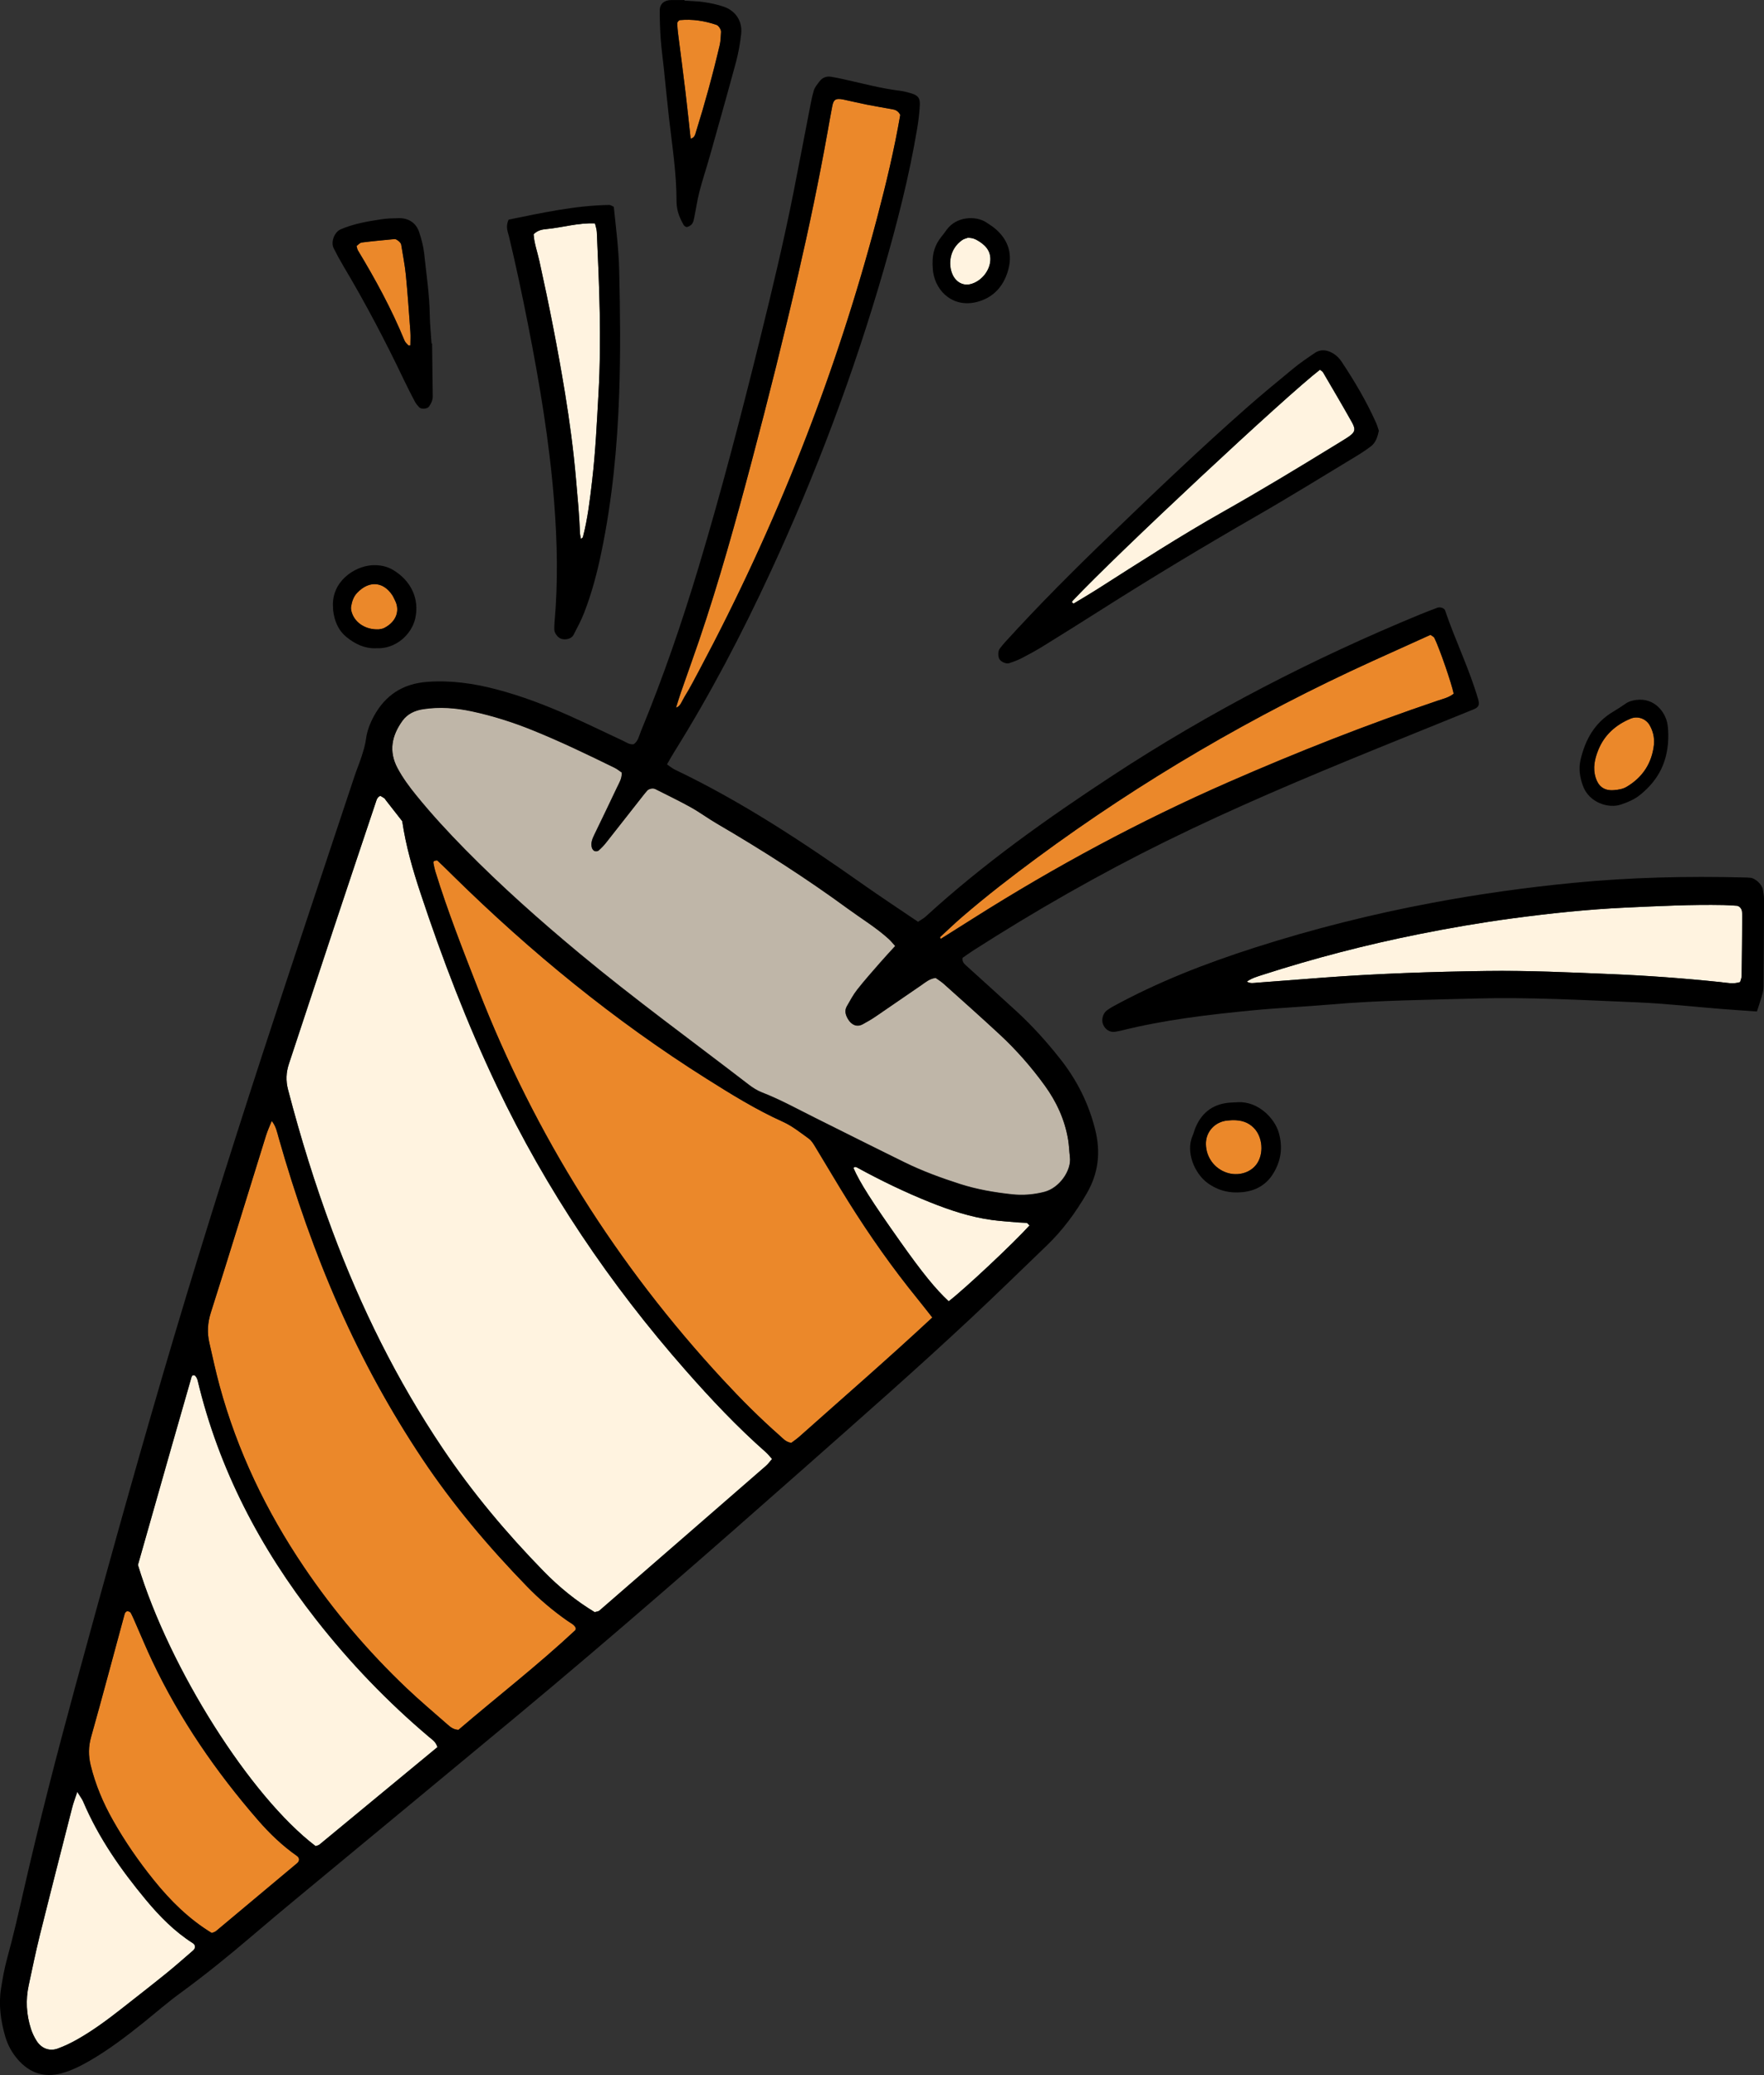 <?xml version="1.0" encoding="UTF-8"?>
<svg id="Capa_2" data-name="Capa 2" xmlns="http://www.w3.org/2000/svg" viewBox="0 0 360.53 423.99">
  <rect x="0" y="0" width="360.53" height="423.99" fill="#333333" stroke="none"/>
  <defs>
    <style>
      .cls-1 {
        fill: #eb882a;
      }

      .cls-2 {
        fill: #bfb6a8;
      }

      .cls-3 {
        fill: #fff3e0;
      }
    </style>
  </defs>
  <g id="Capa_1-2" data-name="Capa 1">
    <g>
      <path class="cls-2" d="M127.06,157.86c.07,1.19-.53,2.08-.96,3-1.54,3.26-3.11,6.51-4.68,9.75-.4,.83-.72,1.67-.45,2.59,.07,.25,.3,.55,.53,.64,.24,.09,.66,.06,.84-.1,.56-.49,1.08-1.03,1.54-1.62,2.52-3.18,5.02-6.38,7.53-9.58,.28-.35,.57-.7,.86-1.04,.34-.39,1.16-.56,1.67-.31,2.41,1.22,4.85,2.39,7.21,3.7,1.83,1.02,3.53,2.29,5.34,3.34,9.23,5.38,18.22,11.13,26.84,17.44,2.79,2.04,5.76,3.83,8.33,6.17,.44,.4,.8,.87,1.3,1.42-1.07,1.18-2.1,2.27-3.08,3.4-1.58,1.81-3.18,3.61-4.67,5.5-.83,1.05-1.47,2.26-2.14,3.43-.5,.87-.27,1.72,.21,2.55,.73,1.26,1.85,1.73,2.99,1.12,.93-.49,1.84-1.02,2.7-1.61,3.11-2.11,6.19-4.27,9.3-6.38,.86-.58,1.65-1.33,2.95-1.5,.48,.35,1.12,.74,1.67,1.23,3.81,3.41,7.63,6.81,11.38,10.29,3.43,3.18,6.5,6.68,9.25,10.47,2.42,3.34,4.1,7,4.78,11.07,.2,1.18,.23,2.39,.37,3.58,.33,2.71-2.13,6.28-5.2,7.09-2.23,.58-4.45,.75-6.71,.5-3.59-.39-7.13-1-10.59-2.11-3.87-1.24-7.67-2.64-11.32-4.43-6.07-2.97-12.11-6.02-18.16-9.03-3.63-1.8-7.18-3.78-10.97-5.25-.96-.37-1.88-.96-2.7-1.59-11.56-8.9-23.37-17.48-34.6-26.81-8.1-6.74-15.97-13.73-23.37-21.25-3.48-3.54-6.85-7.19-9.98-11.05-1.42-1.75-2.76-3.55-3.83-5.56-1.86-3.5-1.15-6.7,1.02-9.71,1.01-1.39,2.52-2.09,4.23-2.35,3.32-.5,6.62-.26,9.87,.43,4.27,.91,8.41,2.22,12.46,3.86,5.72,2.31,11.26,4.98,16.79,7.69,.53,.26,1,.66,1.45,.96Z"/>
      <g>
        <path class="cls-1" d="M190.54,269.2c-9.1,8.47-18.19,16.34-27.17,24.34-.55,.49-1.17,.91-1.66,1.28-1.15-.18-1.72-.92-2.38-1.5-4.07-3.58-7.89-7.42-11.57-11.39-21.69-23.43-38.41-49.98-50.01-79.73-3.11-7.97-6.25-15.94-8.78-24.12-.18-.57-.29-1.16-.4-1.75-.02-.13,.06-.38,.14-.41,.23-.07,.59-.17,.71-.05,1.1,1.02,2.16,2.09,3.23,3.14,15.81,15.54,32.89,29.52,51.67,41.36,5.08,3.2,10.18,6.37,15.69,8.85,1.9,.85,3.58,2.21,5.28,3.44,.58,.41,.98,1.11,1.36,1.74,2.27,3.72,4.46,7.49,6.77,11.18,4.31,6.89,8.98,13.52,14.11,19.83,.95,1.16,1.86,2.35,3,3.79Z"/>
        <path class="cls-1" d="M117.65,332.58c-.02,.21,.02,.42-.06,.5-7.69,7.2-16.02,13.63-23.9,20.38-1-.06-1.6-.54-2.16-1.03-2.83-2.48-5.71-4.91-8.44-7.5-7.89-7.49-14.89-15.74-20.98-24.75-7.72-11.42-13.61-23.7-17.24-37.03-.79-2.9-1.41-5.84-2.09-8.77-.48-2.09-.36-4.09,.31-6.2,3.83-12.03,7.52-24.1,11.27-36.15,.31-.99,.75-1.94,1.17-2.99,.89,1.1,1.09,2.29,1.42,3.45,3.38,11.86,7.42,23.49,12.43,34.78,4.77,10.74,10.4,21.02,16.92,30.8,6.28,9.42,13.56,18.03,21.45,26.14,2.52,2.6,5.28,4.92,8.25,7,.59,.41,1.3,.71,1.64,1.37Z"/>
        <path class="cls-1" d="M43.27,394.97c-4.63-2.81-8.44-6.58-11.84-10.8-3.11-3.87-5.93-7.94-8.37-12.26-2-3.54-3.57-7.26-4.54-11.23-.47-1.94-.46-3.79,.09-5.75,2.36-8.37,4.58-16.79,6.87-25.18,.06-.22,.32-.51,.5-.52,.24-.02,.63,.13,.73,.32,.42,.79,.76,1.62,1.12,2.44,1.09,2.47,2.12,4.97,3.28,7.41,5.63,11.89,13.02,22.62,21.63,32.53,2.37,2.73,4.97,5.22,7.94,7.3,.57,.4,.57,1.04,.03,1.49-5.52,4.63-11.05,9.26-16.59,13.88-.22,.18-.53,.24-.86,.38Z"/>
      </g>
      <g>
        <path class="cls-3" d="M157.79,298.11c-.44,.5-.78,1-1.23,1.39-11.35,9.87-22.7,19.74-34.06,29.59-.21,.18-.56,.19-.96,.31-3.82-2.3-7.3-5.14-10.46-8.38-7.58-7.77-14.53-16.05-20.6-25.07-9.36-13.91-16.74-28.83-22.58-44.52-3.51-9.44-6.49-19.05-9.03-28.79-.48-1.83-.4-3.52,.18-5.27,3.07-9.26,6.11-18.54,9.19-27.81,2.89-8.7,5.81-17.38,8.71-26.07,.18-.55,.65-.96,.91-.81,.25,.15,.5,.28,.72,.45,.12,.09,.18,.24,.27,.36,1.11,1.42,2.22,2.84,3.36,4.3,.73,5.05,2.16,9.96,3.77,14.8,4.45,13.41,9.5,26.59,15.58,39.36,10.08,21.18,23.08,40.44,38.57,58.04,5.17,5.88,10.53,11.57,16.41,16.75,.44,.39,.8,.87,1.25,1.36Z"/>
        <path class="cls-3" d="M89.41,356.98c-8.11,6.7-16.11,13.31-24.12,19.92-.21,.17-.53,.22-.8,.32-13.35-10.17-29.89-36.28-36.31-57.45,2.2-7.72,4.45-15.66,6.71-23.6,1.36-4.77,2.73-9.53,4.1-14.3,.11-.39,.17-1,.71-.85,.31,.09,.59,.64,.68,1.03,4.33,18.16,12.78,34.28,24.24,48.91,6.89,8.8,14.59,16.81,23.13,24.02,.56,.48,1.26,.85,1.65,2.01Z"/>
        <path class="cls-3" d="M15.79,366.15c.6,.98,.97,1.44,1.2,1.97,3.15,7.42,7.72,13.93,12.83,20.09,2.8,3.37,5.86,6.48,9.59,8.85,.56,.36,.58,1.02,.05,1.48-1.82,1.57-3.62,3.17-5.5,4.69-3.04,2.46-6.14,4.86-9.21,7.28-2.84,2.23-5.75,4.38-8.9,6.17-1.3,.74-2.67,1.4-4.07,1.91-1.69,.61-3.34-.04-4.31-1.57-.48-.75-.88-1.58-1.15-2.43-.95-2.92-1.11-5.91-.47-8.92,.73-3.38,1.42-6.77,2.25-10.13,2.18-8.75,4.42-17.49,6.65-26.23,.22-.87,.55-1.72,1.02-3.15Z"/>
        <path class="cls-3" d="M210.42,250.39c-3.35,3.71-13.15,12.89-16.52,15.5-2.67-2.47-5.4-5.82-9.88-12.16-5.83-8.23-8.32-12.14-9.58-15.06,.18-.29,.42-.28,.75-.1,4.86,2.66,9.85,5.08,15,7.13,4.05,1.61,8.16,2.98,12.5,3.57,1.78,.24,3.58,.35,5.36,.51,.6,.05,1.2,.04,1.8,.09,.1,0,.19,.17,.57,.52Z"/>
      </g>
      <g>
        <path class="cls-1" d="M138.18,144.58c.26-.82,.59-1.96,.98-3.08,1.23-3.55,2.51-7.07,3.72-10.62,4.11-12.09,7.52-24.39,10.79-36.73,3.35-12.63,6.52-25.3,9.46-38.03,2.23-9.66,4.26-19.36,6.01-29.12,.32-1.77,.62-3.55,.97-5.32,.24-1.21,.57-1.7,2.28-1.34,1.61,.35,3.22,.73,4.84,1.05,1.77,.35,3.55,.64,5.32,.97,.61,.11,1.11,.43,1.45,1.12-1.2,7-2.88,14-4.71,20.96-8.48,32.24-20.66,63.02-36.33,92.44-.99,1.86-1.95,3.73-3.06,5.51-.54,.87-.83,1.96-1.7,2.19Z"/>
        <path class="cls-1" d="M192.11,191.5c1.52-1.39,3-2.83,4.56-4.17,4.9-4.22,10.01-8.17,15.21-12.01,21.47-15.84,44.39-29.21,68.67-40.26,3.95-1.8,7.91-3.58,11.81-5.34,.35,.26,.69,.39,.8,.62,1.13,2.35,3.51,9.28,3.95,11.4-.95,.77-2.13,1.04-3.26,1.42-14.51,4.9-28.75,10.51-42.78,16.66-18.05,7.91-35.36,17.21-52.01,27.74-2.26,1.43-4.53,2.86-6.79,4.28-.05-.11-.11-.22-.16-.34Z"/>
        <path class="cls-1" d="M141.15,28.33c-.36-3.26-.69-6.53-1.09-9.8-.46-3.86-.99-7.72-1.47-11.58-.09-.74-.18-1.49-.17-2.23,0-.21,.33-.59,.53-.61,2.57-.24,5.07,.15,7.5,.98,.41,.14,.94,.95,.91,1.44-.06,.89-.06,1.81-.27,2.68-1.4,5.97-3.02,11.89-4.85,17.74-.17,.53-.26,1.2-1.1,1.38Z"/>
        <path class="cls-1" d="M72.87,50.25c.34-.24,.67-.67,1.06-.71,2.23-.28,4.48-.48,6.72-.7,.38-.04,1.27,.7,1.34,1.09,.33,2.08,.75,4.15,.96,6.24,.38,3.89,.65,7.79,.93,11.69,.07,.9,0,1.8,0,2.7-.15,0-.35,.08-.41,0-.29-.31-.65-.62-.8-1-2.63-6.41-5.93-12.48-9.51-18.4-.15-.25-.18-.57-.29-.92Z"/>
        <path class="cls-1" d="M251.87,228.89c1.86-.03,3.24,.43,4.37,1.57,1.84,1.85,2.12,5.35,.55,7.46-1.31,1.76-3.82,2.46-6.09,1.69-2.5-.85-4.18-3.13-4.24-5.78-.06-2.52,1.81-4.61,4.35-4.86,.45-.04,.9-.07,1.05-.08Z"/>
        <path class="cls-1" d="M338.04,152.08c-.41,3.84-2.3,6.75-5.61,8.7-.74,.44-1.7,.6-2.58,.67-2.2,.18-3.23-.99-3.72-2.52-.63-2-.2-3.88,.53-5.7,1.24-3.07,3.57-5.12,6.6-6.39,1.46-.61,3.14,0,3.89,1.34,.69,1.21,1,2.5,.88,3.89Z"/>
        <path class="cls-1" d="M77.37,128.6c-2.55,.11-4.73-1.25-5.44-3.33-.14-.41-.25-.89-.18-1.31,.17-1.03,.49-2.04,1.24-2.82,2.43-2.55,5.31-2.31,7.15,.43,.25,.37,.42,.79,.62,1.19,.95,1.92,.35,4.23-2.24,5.56-.38,.2-.86,.22-1.15,.29Z"/>
      </g>
      <g>
        <path class="cls-3" d="M355.66,200.66c-1.4,.47-2.74,.15-4.06,.01-7.49-.78-14.98-1.33-22.51-1.64-8.42-.35-16.84-.75-25.27-.63-11.14,.15-22.27,.53-33.38,1.36-4.5,.34-9,.71-13.5,1.03-.68,.05-1.4,.24-2.12-.22,1.02-.72,2.16-1.04,3.28-1.4,10.45-3.37,21.05-6.12,31.82-8.28,6.34-1.27,12.72-2.38,19.12-3.23,7.75-1.04,15.53-1.86,23.36-2.22,6.62-.3,13.23-.64,19.85-.51,.9,.02,1.8,.08,2.7,.14,.55,.04,1.04,.63,1.08,1.24,.02,.3,.05,.6,.04,.9-.03,4.06-.06,8.12-.12,12.19,0,.43-.21,.85-.31,1.26Z"/>
        <path class="cls-3" d="M118.73,110.11c-.07-.42-.17-.78-.19-1.15-.14-3.75-.5-7.48-.83-11.22-.51-5.84-1.29-11.64-2.23-17.41-1.48-9.03-3.25-18-5.23-26.94-.41-1.87-1.08-3.7-1.19-5.52,.82-.82,1.76-.98,2.62-1.06,3.27-.3,6.47-1.31,9.92-1.16,.14,.62,.35,1.18,.38,1.76,.49,10.95,.98,21.89,.35,32.86-.34,6-.61,11.99-1.31,17.96-.46,3.87-.9,7.75-1.89,11.54-.03,.11-.21,.18-.4,.34Z"/>
        <path class="cls-3" d="M269.78,75.55c.22,.18,.5,.32,.64,.55,1.97,3.37,3.96,6.73,5.87,10.14,.91,1.61,.68,2.15-1.03,3.25-.89,.57-1.79,1.11-2.69,1.66-7.43,4.56-14.89,9.07-22.48,13.36-8.78,4.95-17.24,10.41-25.74,15.83-1.64,1.04-3.32,2.02-4.9,2.98-.49-.2-.42-.35-.11-.67,8.93-9.47,43.57-41.83,50.44-47.1Z"/>
        <path class="cls-3" d="M197.84,48.58c.37,.04,.67,.04,.95,.12,.28,.08,.56,.2,.82,.34,1.65,.92,2.92,2.15,2.78,4.19-.14,2.22-1.93,4.3-4.04,4.83-1.52,.39-2.95-.39-3.66-1.9-.96-2.06-.69-5.29,1.97-7.12,.35-.24,.82-.33,1.16-.46Z"/>
      </g>
      <g>
        <path d="M136.35,156.2c.6,.41,1.04,.8,1.55,1.04,13.63,6.51,26.18,14.79,38.49,23.47,3.68,2.59,7.45,5.07,11.24,7.64,.57-.39,1.11-.66,1.54-1.05,11.81-10.81,24.82-20.04,38.18-28.8,19.93-13.07,41.02-23.95,63.06-33.02,1.11-.46,2.24-.88,3.36-1.3,.55-.21,1.41,.07,1.57,.52,2.07,6.12,4.95,11.94,6.76,18.16,.34,1.16,.14,1.66-.96,2.1-6.68,2.72-13.37,5.41-20.06,8.13-14.48,5.9-28.89,11.97-42.92,18.88-13.51,6.66-26.56,14.12-39.24,22.24-.76,.49-1.49,1.02-2.18,1.5-.14,.75,.28,1.18,.7,1.56,3.45,3.14,6.93,6.25,10.36,9.41,3.22,2.96,6.14,6.21,8.85,9.64,3.42,4.31,5.83,9.09,7.17,14.43,1.16,4.59,.72,8.89-1.68,13.05-2.28,3.94-4.93,7.56-8.21,10.71-5.11,4.9-10.16,9.86-15.33,14.69-11.21,10.5-22.77,20.62-34.28,30.8-19.3,17.05-38.69,34-58.49,50.47-14.82,12.32-29.69,24.58-44.53,36.88-3.25,2.69-6.49,5.39-9.69,8.13-4.81,4.11-9.72,8.09-14.83,11.82-2.55,1.86-4.94,3.95-7.4,5.93-3.52,2.83-7.12,5.57-11.04,7.84-1.82,1.05-3.69,2-5.75,2.56-3.6,.96-6.52-.05-8.93-2.79-1.21-1.38-2.08-2.98-2.59-4.72-.93-3.21-1.39-6.49-.86-9.82,.33-2.08,.7-4.16,1.26-6.19,1.28-4.64,2.34-9.33,3.41-14.03,3.18-13.93,6.77-27.76,10.52-41.54,5.77-21.18,11.63-42.33,17.8-63.4,6.47-22.08,13.36-44.03,20.49-65.9,6.15-18.86,12.47-37.68,18.72-56.51,.47-1.43,1.06-2.81,1.52-4.25,.36-1.14,.72-2.3,.87-3.48,.22-1.68,.82-3.2,1.61-4.66,2.34-4.31,5.94-6.64,10.85-7.01,4.87-.37,9.6,.31,14.29,1.55,5.1,1.35,10.02,3.22,14.82,5.37,3.71,1.65,7.36,3.43,11.04,5.15,.67,.32,1.29,.8,2.12,.66,.91-.64,1.08-1.72,1.47-2.67,4.54-10.99,8.39-22.22,11.81-33.6,4.63-15.41,8.68-30.98,12.54-46.6,2.45-9.93,4.84-19.87,6.83-29.91,1.08-5.46,2.12-10.93,3.18-16.39,.29-1.48,.54-2.97,.97-4.4,.2-.68,.73-1.29,1.18-1.88,.59-.78,1.42-1.08,2.39-.92,.89,.15,1.77,.33,2.65,.53,3.82,.85,7.6,1.87,11.49,2.34,.59,.07,1.18,.24,1.76,.39,1.86,.49,2.3,1,2.18,2.8-.1,1.5-.27,2.99-.52,4.47-1.64,9.81-4.11,19.42-6.87,28.96-6.11,21.12-13.83,41.66-23.07,61.61-5.88,12.7-12.36,25.09-19.79,36.97-.47,.76-.9,1.54-1.41,2.43Zm21.44,141.91c-.45-.49-.81-.97-1.25-1.36-5.88-5.18-11.24-10.87-16.41-16.75-15.49-17.6-28.48-36.86-38.57-58.04-6.08-12.77-11.13-25.95-15.58-39.36-1.61-4.84-3.03-9.75-3.77-14.8-1.14-1.46-2.25-2.88-3.36-4.3-.09-.12-.16-.27-.27-.36-.23-.17-.48-.31-.72-.45-.25-.15-.72,.25-.91,.81-2.91,8.69-5.83,17.37-8.71,26.07-3.08,9.26-6.11,18.54-9.19,27.81-.58,1.76-.66,3.44-.18,5.27,2.54,9.75,5.51,19.36,9.03,28.79,5.84,15.69,13.22,30.61,22.58,44.52,6.06,9.01,13.02,17.3,20.6,25.07,3.16,3.24,6.64,6.08,10.46,8.38,.4-.12,.76-.13,.96-.31,11.36-9.85,22.72-19.72,34.06-29.59,.45-.39,.79-.89,1.23-1.39Zm-30.72-140.25c-.45-.3-.92-.7-1.45-.96-5.53-2.71-11.07-5.38-16.79-7.69-4.05-1.64-8.2-2.95-12.46-3.86-3.25-.69-6.55-.94-9.87-.43-1.71,.26-3.22,.96-4.23,2.35-2.17,3.01-2.89,6.21-1.02,9.71,1.07,2.01,2.41,3.81,3.83,5.56,3.13,3.86,6.5,7.51,9.98,11.05,7.39,7.52,15.27,14.51,23.37,21.25,11.22,9.33,23.04,17.91,34.6,26.81,.82,.63,1.74,1.22,2.7,1.59,3.79,1.47,7.34,3.45,10.97,5.25,6.05,3.01,12.09,6.05,18.16,9.03,3.65,1.79,7.45,3.18,11.32,4.43,3.46,1.11,7,1.72,10.59,2.11,2.25,.24,4.47,.08,6.71-.5,3.07-.8,5.54-4.38,5.2-7.09-.15-1.19-.18-2.4-.37-3.58-.68-4.08-2.36-7.73-4.78-11.07-2.74-3.79-5.82-7.29-9.25-10.47-3.75-3.48-7.57-6.87-11.38-10.29-.55-.49-1.18-.88-1.67-1.23-1.29,.17-2.09,.91-2.95,1.5-3.11,2.11-6.19,4.27-9.3,6.38-.87,.59-1.78,1.12-2.7,1.61-1.15,.6-2.26,.14-2.99-1.12-.48-.83-.71-1.68-.21-2.55,.67-1.17,1.31-2.38,2.14-3.43,1.49-1.89,3.09-3.69,4.67-5.5,.98-1.13,2.01-2.22,3.08-3.4-.5-.55-.87-1.02-1.3-1.42-2.57-2.34-5.54-4.13-8.33-6.17-8.62-6.31-17.61-12.06-26.84-17.44-1.81-1.06-3.51-2.32-5.34-3.34-2.36-1.31-4.8-2.48-7.21-3.7-.51-.26-1.33-.08-1.67,.31-.3,.34-.59,.68-.86,1.04-2.51,3.19-5.01,6.39-7.53,9.58-.46,.58-.98,1.13-1.54,1.62-.18,.16-.6,.2-.84,.1-.23-.09-.45-.39-.53-.64-.27-.92,.05-1.77,.45-2.59,1.57-3.25,3.14-6.49,4.68-9.75,.43-.92,1.03-1.81,.96-3Zm63.48,111.34c-1.14-1.44-2.05-2.62-3-3.79-5.13-6.31-9.8-12.95-14.11-19.83-2.31-3.69-4.5-7.46-6.77-11.18-.38-.63-.79-1.32-1.36-1.74-1.71-1.23-3.39-2.58-5.28-3.44-5.51-2.48-10.61-5.65-15.69-8.85-18.78-11.84-35.85-25.81-51.67-41.36-1.07-1.05-2.13-2.12-3.23-3.14-.12-.11-.48-.02-.71,.05-.09,.03-.17,.28-.14,.41,.11,.59,.23,1.18,.4,1.75,2.53,8.19,5.67,16.15,8.78,24.12,11.6,29.75,28.31,56.3,50.01,79.73,3.68,3.98,7.5,7.81,11.57,11.39,.66,.58,1.23,1.32,2.38,1.5,.48-.37,1.1-.79,1.66-1.28,8.98-8,18.07-15.87,27.17-24.34Zm-72.9,63.38c-.33-.66-1.05-.96-1.64-1.37-2.97-2.08-5.73-4.4-8.25-7-7.88-8.11-15.16-16.72-21.45-26.14-6.52-9.78-12.15-20.05-16.92-30.8-5.01-11.28-9.05-22.91-12.43-34.78-.33-1.16-.54-2.35-1.42-3.45-.42,1.05-.86,2-1.17,2.99-3.75,12.05-7.44,24.12-11.27,36.15-.67,2.11-.79,4.11-.31,6.2,.67,2.93,1.3,5.87,2.09,8.77,3.63,13.32,9.52,25.61,17.24,37.03,6.09,9.01,13.1,17.26,20.98,24.75,2.73,2.59,5.61,5.01,8.44,7.5,.56,.49,1.15,.97,2.16,1.03,7.88-6.75,16.21-13.19,23.9-20.38,.08-.08,.04-.29,.06-.5Zm-28.23,24.4c-.39-1.16-1.09-1.53-1.65-2.01-8.54-7.21-16.24-15.23-23.13-24.02-11.46-14.63-19.91-30.75-24.24-48.91-.09-.39-.38-.94-.68-1.03-.54-.15-.59,.46-.71,.85-1.37,4.77-2.74,9.53-4.1,14.3-2.26,7.94-4.52,15.88-6.71,23.6,6.42,21.18,22.95,47.29,36.31,57.45,.27-.1,.59-.14,.8-.32,8.01-6.6,16.01-13.21,24.12-19.92Zm-46.15,37.99c.33-.14,.64-.2,.86-.38,5.54-4.62,11.06-9.25,16.59-13.88,.54-.45,.54-1.09-.03-1.49-2.97-2.08-5.57-4.57-7.94-7.3-8.61-9.91-16-20.64-21.63-32.53-1.16-2.44-2.19-4.94-3.28-7.41-.36-.82-.7-1.65-1.12-2.44-.1-.19-.49-.35-.73-.32-.19,.02-.44,.31-.5,.52-2.29,8.39-4.51,16.81-6.87,25.18-.55,1.97-.56,3.81-.09,5.75,.97,3.97,2.54,7.69,4.54,11.23,2.44,4.32,5.25,8.4,8.37,12.26,3.4,4.22,7.2,7.98,11.84,10.8Zm94.92-250.39c.87-.23,1.17-1.32,1.7-2.19,1.11-1.78,2.07-3.66,3.06-5.51,15.67-29.42,27.85-60.2,36.33-92.44,1.83-6.96,3.51-13.96,4.71-20.96-.34-.69-.84-1-1.45-1.12-1.77-.33-3.55-.62-5.32-.97-1.62-.32-3.22-.71-4.84-1.05-1.7-.36-2.04,.13-2.28,1.34-.35,1.77-.65,3.55-.97,5.32-1.75,9.76-3.78,19.46-6.01,29.12-2.94,12.73-6.11,25.4-9.46,38.03-3.27,12.34-6.68,24.64-10.79,36.73-1.21,3.55-2.49,7.08-3.72,10.62-.39,1.12-.72,2.26-.98,3.08ZM15.79,366.15c-.47,1.44-.8,2.28-1.02,3.15-2.23,8.74-4.48,17.48-6.65,26.23-.83,3.36-1.53,6.75-2.25,10.13-.65,3.01-.48,5.99,.47,8.92,.27,.85,.68,1.68,1.15,2.43,.97,1.54,2.62,2.18,4.31,1.57,1.41-.51,2.77-1.17,4.07-1.91,3.14-1.79,6.05-3.94,8.9-6.17,3.08-2.42,6.17-4.82,9.21-7.28,1.87-1.51,3.67-3.11,5.5-4.69,.53-.46,.51-1.12-.05-1.48-3.73-2.37-6.79-5.48-9.59-8.85-5.12-6.15-9.68-12.67-12.83-20.09-.22-.53-.6-1-1.2-1.97ZM192.11,191.5c.05,.11,.11,.23,.16,.34,2.26-1.43,4.53-2.85,6.79-4.28,16.65-10.53,33.96-19.84,52.01-27.74,14.03-6.14,28.27-11.75,42.78-16.66,1.13-.38,2.31-.64,3.26-1.42-.44-2.12-2.81-9.05-3.95-11.4-.11-.24-.45-.36-.8-.62-3.9,1.76-7.86,3.54-11.81,5.34-24.28,11.05-47.2,24.42-68.67,40.26-5.2,3.84-10.32,7.79-15.21,12.01-1.56,1.34-3.04,2.78-4.56,4.17Zm18.31,58.89c-.38-.36-.47-.51-.57-.52-.6-.05-1.2-.04-1.8-.09-1.79-.16-3.59-.27-5.36-.51-4.33-.59-8.45-1.95-12.5-3.57-5.15-2.06-10.14-4.47-15-7.13-.34-.19-.57-.19-.75,.1,1.26,2.92,3.75,6.83,9.58,15.06,4.49,6.34,7.22,9.7,9.88,12.16,3.36-2.6,13.16-11.79,16.52-15.5Z"/>
        <path d="M359.07,206.68c-2.6-.19-4.85-.33-7.09-.51-5.85-.46-11.69-1.13-17.55-1.37-10.98-.45-21.96-1.08-32.95-.77-9.78,.28-19.56,.35-29.32,1.2-5.4,.47-10.81,.7-16.2,1.22-8.98,.87-17.94,1.92-26.72,4.11-.44,.11-.88,.19-1.32,.26-1.07,.17-2.04-.44-2.48-1.52-.38-.93-.01-2.28,.79-2.85,.37-.26,.74-.51,1.13-.73,9.25-5.08,19.04-8.87,29.07-12.09,11.89-3.81,23.97-6.85,36.25-9.15,9.62-1.81,19.3-3.16,29.03-4.1,11.55-1.12,23.13-1.38,34.73-1.09,.45,.01,.9,.02,1.35,.07,.97,.11,2.3,1.33,2.5,2.35,.14,.73,.26,1.49,.25,2.23-.01,5.72-.06,11.43-.1,17.15,0,.6-.02,1.22-.17,1.79-.3,1.15-.7,2.27-1.18,3.79Zm-3.41-6.02c.11-.41,.31-.83,.31-1.26,.06-4.06,.09-8.12,.12-12.19,0-.3-.03-.6-.04-.9-.04-.61-.53-1.2-1.08-1.24-.9-.06-1.8-.12-2.7-.14-6.63-.13-13.24,.21-19.85,.51-7.83,.36-15.61,1.18-23.36,2.22-6.4,.86-12.77,1.96-19.12,3.23-10.77,2.16-21.37,4.91-31.82,8.28-1.12,.36-2.26,.68-3.28,1.4,.72,.46,1.44,.27,2.12,.22,4.5-.33,9-.7,13.5-1.03,11.11-.83,22.24-1.21,33.38-1.36,8.43-.11,16.85,.28,25.27,.63,7.52,.31,15.02,.86,22.51,1.64,1.32,.14,2.66,.46,4.06-.01Z"/>
        <path d="M103.98,44.87c6.86-1.39,13.61-2.89,20.56-2.99,.27,0,.54,.22,.91,.38,.44,4.28,1,8.6,1.1,12.96,.2,8.42,.3,16.84,0,25.26-.38,10.83-1.41,21.59-3.61,32.22-.88,4.27-1.98,8.49-3.57,12.55-.6,1.53-1.38,2.99-2.14,4.46-.39,.76-1.39,1.06-2.37,.86-.77-.16-1.57-1.16-1.57-1.97,0-.45,0-.9,.04-1.35,.74-8.26,.57-16.51-.08-24.77-.95-12.16-2.97-24.15-5.32-36.1-1.19-6.04-2.46-12.07-3.9-18.05-.23-.98-.76-1.99-.07-3.45Zm14.75,65.23c.19-.16,.37-.23,.4-.34,.99-3.78,1.44-7.67,1.89-11.54,.7-5.96,.97-11.96,1.31-17.96,.62-10.97,.14-21.91-.35-32.86-.03-.58-.24-1.14-.38-1.76-3.45-.15-6.65,.85-9.92,1.16-.86,.08-1.8,.24-2.62,1.06,.11,1.82,.78,3.64,1.19,5.52,1.98,8.93,3.75,17.91,5.23,26.94,.94,5.77,1.72,11.57,2.23,17.41,.33,3.74,.69,7.47,.83,11.22,.01,.37,.12,.73,.19,1.15Z"/>
        <path d="M281.82,87.94c-.27,1.38-.66,2.53-1.67,3.29-.96,.72-1.97,1.39-3,2.01-6.82,4.12-13.6,8.32-20.51,12.29-10.69,6.15-21.25,12.51-31.66,19.12-3.93,2.5-7.89,4.97-11.85,7.42-1.41,.87-2.86,1.66-4.33,2.42-.79,.41-1.65,.71-2.5,1.01-.59,.21-1.63-.21-2-.76-.35-.52-.36-1.66,0-2.16,.36-.48,.74-.95,1.14-1.39,6.89-7.58,14.12-14.81,21.5-21.9,9.11-8.77,18.25-17.51,27.74-25.87,3.16-2.78,6.41-5.47,9.67-8.14,1.39-1.14,2.89-2.16,4.39-3.17,1.28-.86,2.62-.59,3.82,.16,.62,.38,1.18,.95,1.59,1.56,2.67,4.01,5.12,8.15,7.09,12.55,.24,.54,.4,1.12,.54,1.54Zm-12.05-12.39c-6.87,5.27-41.51,37.63-50.44,47.1-.3,.32-.37,.47,.11,.67,1.58-.96,3.27-1.94,4.9-2.98,8.49-5.42,16.96-10.88,25.74-15.83,7.6-4.29,15.05-8.8,22.48-13.36,.9-.55,1.8-1.09,2.69-1.66,1.71-1.1,1.93-1.64,1.03-3.25-1.91-3.4-3.9-6.77-5.87-10.14-.13-.23-.42-.37-.64-.55Z"/>
        <path d="M139.88,.13c1.35,.1,2.72,.11,4.05,.31,1.33,.2,2.67,.48,3.94,.91,2.5,.85,3.89,2.97,3.61,5.59-.21,1.94-.56,3.88-1.06,5.76-1.72,6.38-3.53,12.74-5.32,19.11-.69,2.46-1.51,4.89-2.15,7.36-.45,1.74-.7,3.54-1.06,5.3-.09,.44-.18,.92-.43,1.26-.23,.32-.66,.56-1.05,.66-.19,.05-.59-.23-.71-.46-.66-1.18-1.21-2.42-1.36-3.79-.03-.3-.07-.6-.07-.9,.02-5.74-.88-11.39-1.53-17.07-.39-3.44-.72-6.88-1.08-10.33-.2-1.94-.48-3.88-.62-5.83-.14-1.95-.2-3.9-.2-5.86,0-1.36,.91-2.13,2.36-2.14,.9,0,1.8,0,2.71,0v.12Zm1.27,28.2c.84-.17,.93-.84,1.1-1.38,1.83-5.86,3.46-11.77,4.85-17.74,.2-.87,.2-1.78,.27-2.68,.04-.49-.5-1.3-.91-1.44-2.43-.83-4.93-1.23-7.5-.98-.2,.02-.53,.39-.53,.61,0,.74,.08,1.49,.17,2.23,.49,3.86,1.01,7.72,1.47,11.58,.39,3.27,.73,6.54,1.09,9.8Z"/>
        <path d="M88.31,70.18c.04,3.61,.08,7.21,.13,10.82,0,.79-.32,1.45-.76,2.08-.37,.52-1.63,.59-2.04,.11-.29-.34-.6-.67-.81-1.06-.77-1.46-1.53-2.93-2.24-4.42-3.81-8-7.93-15.84-12.47-23.45-.69-1.16-1.33-2.35-1.93-3.56-.62-1.25,.15-3.28,1.44-3.84,2.64-1.14,5.46-1.62,8.28-2.05,1.18-.18,2.4-.21,3.6-.23,1.98-.04,3.53,.96,4.15,2.83,.47,1.42,.87,2.89,1.03,4.37,.44,4.18,1.08,8.35,1.15,12.57,.03,1.95,.24,3.9,.36,5.85,.03,0,.06,0,.09,0Zm-15.44-19.92c.11,.35,.14,.67,.29,.92,3.58,5.92,6.88,11.98,9.51,18.4,.16,.38,.51,.69,.8,1,.06,.07,.26,0,.41,0,0-.9,.06-1.8,0-2.7-.29-3.9-.55-7.8-.93-11.69-.21-2.09-.63-4.16-.96-6.24-.06-.39-.95-1.13-1.34-1.09-2.24,.21-4.49,.41-6.72,.7-.38,.05-.72,.47-1.06,.71Z"/>
        <path d="M253.03,225.21c4.04-.19,7.5,3.2,8.36,6.33,.82,2.95,.41,5.67-1.14,8.21-1.41,2.32-3.56,3.56-6.29,3.84-2.66,.27-5.05-.31-7.21-1.91-2.53-1.87-4.5-6.21-3-9.64,.24-.55,.38-1.14,.61-1.69,1.37-3.22,3.82-4.9,7.31-5.07,.45-.02,.9-.04,1.35-.06Zm-1.16,3.67c-.15,.01-.6,.03-1.05,.08-2.54,.25-4.42,2.34-4.35,4.86,.06,2.65,1.74,4.94,4.24,5.78,2.27,.77,4.79,.07,6.09-1.69,1.56-2.11,1.29-5.62-.55-7.46-1.13-1.14-2.51-1.6-4.37-1.57Z"/>
        <path d="M340.97,149.88c.09,5.7-2.03,9.5-5.74,12.52-1.18,.96-2.56,1.53-4,2.01-2.45,.82-6.44-.36-7.71-3.85-.63-1.74-.9-3.49-.48-5.31,.95-4.11,2.87-7.56,6.61-9.8,.9-.54,1.79-1.11,2.65-1.71,.64-.44,1.35-.62,2.1-.72,3.78-.5,6.02,2.53,6.41,5,.14,.89,.15,1.79,.15,1.86Zm-2.93,2.19c.12-1.4-.19-2.68-.88-3.89-.76-1.33-2.44-1.94-3.89-1.34-3.03,1.26-5.35,3.31-6.6,6.39-.73,1.81-1.17,3.69-.53,5.7,.49,1.53,1.52,2.7,3.72,2.52,.88-.07,1.84-.23,2.58-.67,3.3-1.95,5.2-4.87,5.61-8.7Z"/>
        <path d="M76.88,132.46c-2.29,.09-4.3-.84-6.09-2.31-1.72-1.42-2.46-3.35-2.71-5.51-.02-.15,0-.3-.01-.45-.43-5.4,4.42-8.46,7.9-8.69,1.53-.1,3.04,.17,4.34,.94,3.69,2.19,5.46,5.92,4.56,9.92-.73,3.26-3.99,6.32-8,6.09Zm.5-3.86c.29-.07,.76-.09,1.15-.29,2.58-1.33,3.19-3.64,2.24-5.56-.2-.4-.37-.82-.62-1.19-1.85-2.74-4.72-2.98-7.15-.43-.75,.78-1.07,1.79-1.24,2.82-.07,.42,.04,.89,.18,1.31,.71,2.08,2.89,3.44,5.44,3.33Z"/>
        <path d="M190.6,53.79c-.05-2.02,.52-3.83,1.8-5.41,.38-.46,.73-.94,1.08-1.43,2.01-2.79,6-2.87,8.05-1.54,.75,.49,1.51,.97,2.16,1.57,2.28,2.08,3.18,4.67,2.49,7.7-.8,3.46-2.88,6-6.29,6.96-4.97,1.39-8.57-1.98-9.18-6.07-.09-.59-.08-1.19-.12-1.79Zm7.25-5.22c-.34,.13-.81,.21-1.16,.46-2.67,1.83-2.93,5.07-1.97,7.12,.71,1.51,2.14,2.29,3.66,1.9,2.1-.53,3.89-2.61,4.04-4.83,.13-2.04-1.13-3.27-2.78-4.19-.26-.14-.54-.27-.82-.34-.28-.07-.58-.07-.95-.12Z"/>
      </g>
    </g>
  </g>
</svg>